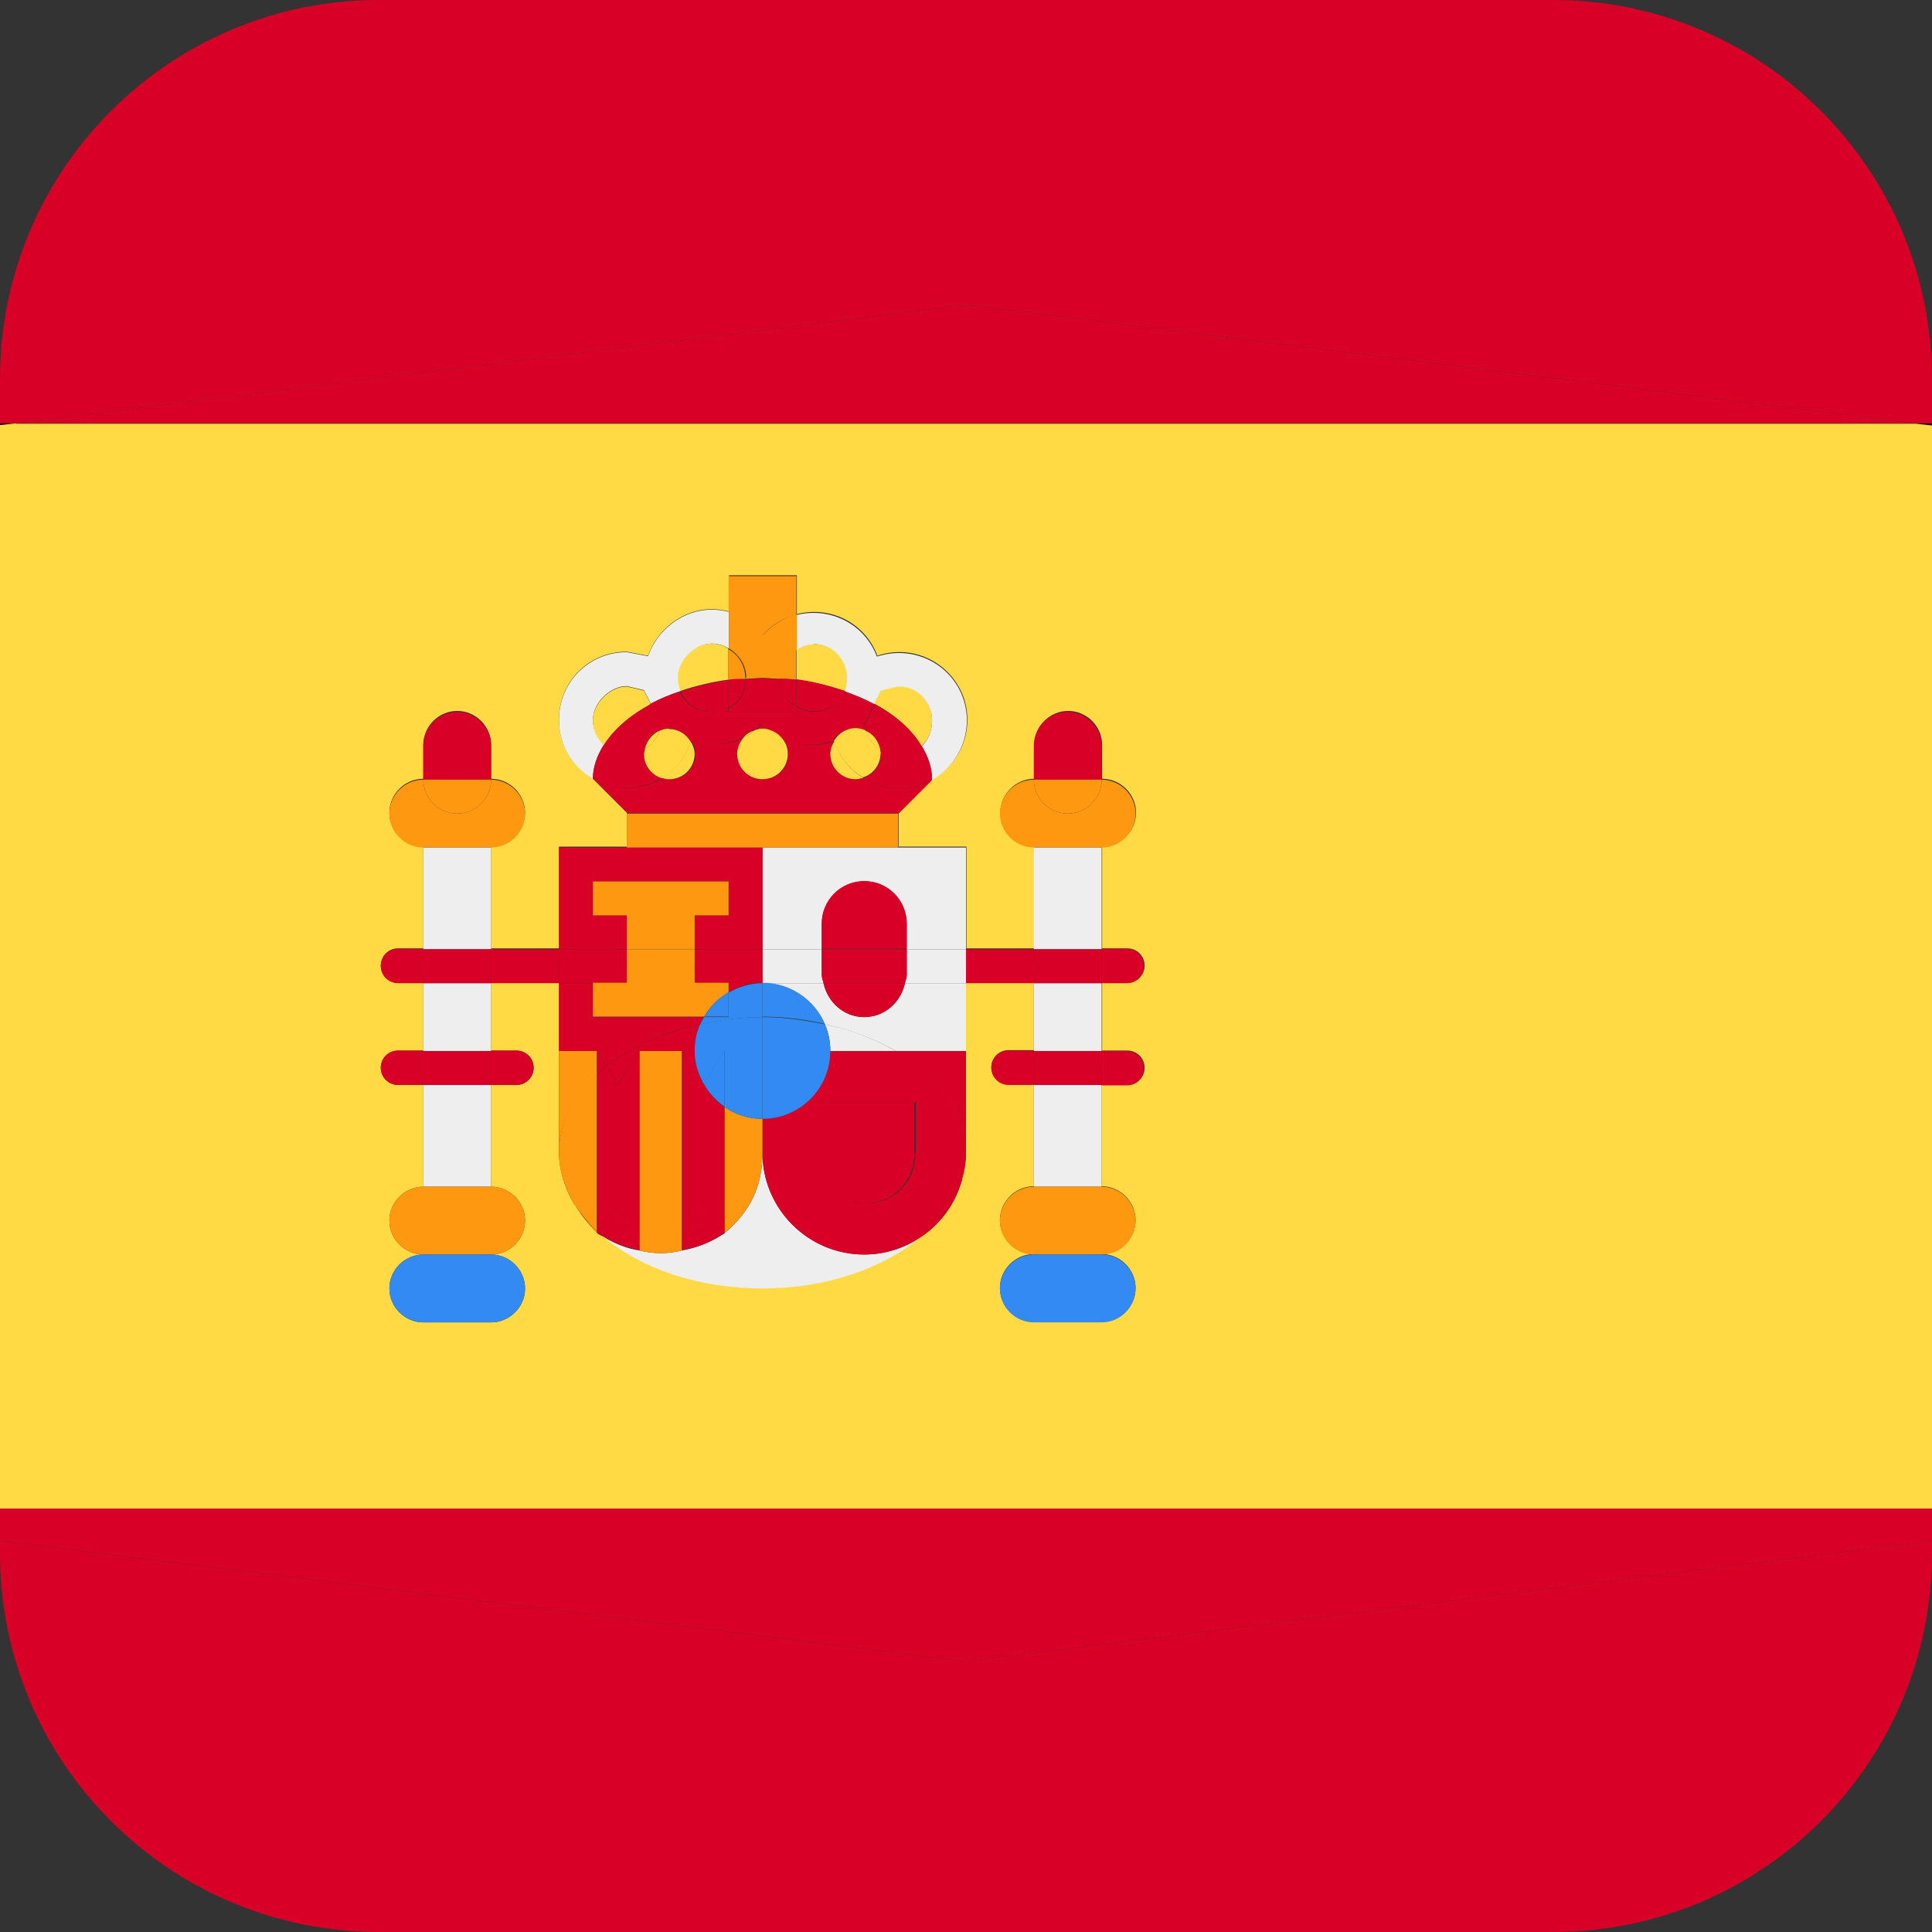<?xml version="1.0" encoding="UTF-8"?>
<svg id="Calque_3" data-name="Calque 3" xmlns="http://www.w3.org/2000/svg" viewBox="0 0 42.72 42.72">
  <rect x="0" y="0" width="42.72" height="42.72" fill="#333333" stroke="none"/>
  <defs>
    <style>
      .cls-1 {
        fill: #ffda44;
      }

      .cls-2 {
        fill: #338af3;
      }

      .cls-3 {
        fill: #d80027;
      }

      .cls-4 {
        fill: #ff9811;
      }

      .cls-5 {
        fill: #300;
      }

      .cls-6 {
        fill: #eee;
      }
    </style>
  </defs>
  <polygon class="cls-5" points="42.36 9.36 42.72 9.41 42.72 9.36 42.36 9.36"/>
  <polygon class="cls-5" points="0 9.36 0 9.41 .36 9.36 0 9.36"/>
  <path class="cls-1" d="M14.39,15.57l-.15-.3-.38-.09c-.38,0-.75,.38-.75,.75,0,.24,.1,.43,.24,.55,.22-.35,.57-.66,1.04-.91Z"/>
  <path class="cls-1" d="M20.38,16.49c.15-.13,.23-.32,.23-.57,0-.38-.28-.75-.75-.75l-.38,.09-.15,.3c.47,.25,.83,.57,1.04,.93Z"/>
  <path class="cls-1" d="M16.11,14.34c-.11-.06-.23-.11-.38-.11-.38,0-.75,.38-.75,.75,0,.11,.02,.21,.06,.3,.33-.11,.68-.2,1.06-.25v-.69Z"/>
  <path class="cls-1" d="M.36,9.36l-.36,.04v23.96H42.72V9.41l-.36-.04H.36Zm24.56,14.62h-.56v2.25c.41,0,.75,.34,.75,.75s-.34,.75-.75,.75c.41,0,.75,.34,.75,.75s-.34,.75-.75,.75h-1.5c-.41,0-.75-.34-.75-.75s.34-.75,.75-.75c-.41,0-.75-.34-.75-.75s.34-.75,.75-.75v-2.25h-.56c-.21,0-.38-.17-.38-.38s.17-.38,.38-.38h.56v-1.5h-1.5v3.75c0,.21-.04,.41-.09,.6,0,0,0,.01,0,.02-.15,.53-.48,.98-.93,1.27-.83,.68-2.07,1.12-3.48,1.12s-2.67-.45-3.5-1.13c-.05-.03-.11-.05-.16-.09-.18-.18-.34-.38-.47-.59,0-.01-.02-.03-.03-.04-.1-.16-.17-.32-.23-.5,0-.02-.02-.04-.02-.06-.05-.18-.09-.38-.09-.59v-3.75h-1.5v1.5h.56c.21,0,.38,.17,.38,.38s-.17,.38-.38,.38h-.56v2.25c.41,0,.75,.34,.75,.75s-.34,.75-.75,.75c.41,0,.75,.34,.75,.75s-.34,.75-.75,.75h-1.5c-.41,0-.75-.34-.75-.75s.34-.75,.75-.75c-.41,0-.75-.34-.75-.75s.34-.75,.75-.75v-2.25h-.56c-.21,0-.38-.17-.38-.38s.17-.38,.38-.38h.56v-1.5h-.56c-.21,0-.38-.17-.38-.38s.17-.38,.38-.38h.56v-2.25c-.41,0-.75-.34-.75-.75s.34-.75,.75-.75v-.75c0-.41,.34-.75,.75-.75s.75,.34,.75,.75v.75c.41,0,.75,.34,.75,.75s-.34,.75-.75,.75v2.25h1.5v-2.25h1.5v-.75l-.75-.75s0,0,0-.01c-.45-.26-.75-.73-.75-1.3,0-.84,.66-1.5,1.5-1.5l.47,.09c.19-.56,.75-1.03,1.41-1.03,.13,0,.26,.02,.38,.05v-.8h1.5v.86c.74-.19,1.51,.19,1.78,.92,.01,0,.02,0,.03-.01,.79-.25,1.63,.18,1.89,.97,.22,.7-.09,1.44-.72,1.78l-.73,.73v.75h1.5v2.25h1.5v-2.25c-.41,0-.75-.34-.75-.75s.34-.75,.75-.75v-.75c0-.41,.34-.75,.75-.75s.75,.34,.75,.75v.75c.41,0,.75,.34,.75,.75s-.34,.75-.75,.75v2.25h.56c.21,0,.38,.17,.38,.38s-.17,.38-.38,.38h-.56v1.5h.56c.21,0,.38,.17,.38,.38s-.17,.38-.38,.38Z"/>
  <path class="cls-1" d="M18.69,15.29c.03-.09,.05-.19,.05-.3,0-.38-.28-.75-.75-.75-.13,0-.26,.06-.38,.13v.66c.39,.05,.74,.14,1.08,.26Z"/>
  <path class="cls-3" d="M21.36,6.74l21,2.62h.36v-.98c0-4.63-3.75-8.38-8.38-8.38H8.38C3.75,0,0,3.75,0,8.38v.98H.36l21-2.62Z"/>
  <path class="cls-3" d="M0,34.07v.27c0,4.63,3.75,8.38,8.38,8.38h25.96c4.63,0,8.38-3.75,8.38-8.38v-.27l-21.36,2.67L0,34.07Z"/>
  <polygon class="cls-3" points=".36 9.36 42.36 9.36 21.36 6.74 .36 9.36"/>
  <polygon class="cls-3" points="21.36 36.74 42.72 34.07 42.72 33.36 0 33.36 0 34.07 21.36 36.74"/>
  <rect class="cls-6" x="9.36" y="23.99" width="1.5" height="2.25"/>
  <rect class="cls-6" x="9.36" y="18.74" width="1.5" height="2.25"/>
  <rect class="cls-6" x="22.86" y="18.74" width="1.5" height="2.25"/>
  <rect class="cls-6" x="22.86" y="23.99" width="1.5" height="2.25"/>
  <rect class="cls-6" x="9.36" y="21.74" width="1.5" height="1.5"/>
  <rect class="cls-6" x="22.86" y="21.74" width="1.5" height="1.5"/>
  <path class="cls-6" d="M12.47,26.14s-.02-.04-.02-.06c0,.02,.02,.04,.02,.06Z"/>
  <path class="cls-6" d="M12.73,26.67s-.02-.03-.03-.04c0,.01,.02,.03,.03,.04Z"/>
  <path class="cls-6" d="M21.27,26.08s0,.01,0,.02c0,0,0-.01,0-.02Z"/>
  <path class="cls-6" d="M16.86,25.49c0,.75-.28,1.31-.84,1.78-.28,.19-.6,.32-.94,.38-.31,.08-.63,.08-.94,0-.28-.04-.54-.15-.78-.29,.82,.69,2.08,1.13,3.5,1.13s2.65-.44,3.48-1.12c-.35,.23-.77,.37-1.23,.37-1.24,0-2.25-1.01-2.25-2.25Z"/>
  <path class="cls-3" d="M10.86,16.49c0-.41-.34-.75-.75-.75s-.75,.34-.75,.75v.75h1.5v-.75Z"/>
  <path class="cls-3" d="M24.36,16.49c0-.41-.34-.75-.75-.75s-.75,.34-.75,.75v.75h1.5v-.75Z"/>
  <path class="cls-3" d="M21.36,25.49c0,.2-.03,.4-.09,.6,.05-.19,.09-.39,.09-.6Z"/>
  <path class="cls-3" d="M20.34,27.37c.45-.29,.78-.74,.93-1.27-.15,.48-.48,.9-.93,1.27Z"/>
  <path class="cls-3" d="M21.36,25.49v-2.25h-1.55c.94,.55,1.55,1.35,1.55,2.25Z"/>
  <path class="cls-3" d="M19.81,23.24h-1.45c0,.83-.67,1.5-1.5,1.5v.75c0,1.24,1.01,2.25,2.25,2.25,.45,0,.87-.14,1.23-.37,.44-.36,.78-.79,.93-1.27,0,0,0-.01,0-.02,.06-.19,.09-.39,.09-.6,0-.9-.61-1.7-1.55-2.25Zm.43,2.25c0,.66-.47,1.12-1.12,1.12s-1.12-.47-1.12-1.12v-1.12h2.25v1.12Z"/>
  <path class="cls-4" d="M11.61,17.99c0-.41-.34-.75-.75-.75,0,.41-.34,.75-.75,.75s-.75-.34-.75-.75c-.41,0-.75,.34-.75,.75s.34,.75,.75,.75h1.5c.41,0,.75-.34,.75-.75Z"/>
  <path class="cls-4" d="M10.11,17.99c.41,0,.75-.34,.75-.75h-1.5c0,.41,.34,.75,.75,.75Z"/>
  <path class="cls-4" d="M25.11,17.99c0-.41-.34-.75-.75-.75,0,.41-.34,.75-.75,.75s-.75-.34-.75-.75c-.41,0-.75,.34-.75,.75s.34,.75,.75,.75h1.5c.41,0,.75-.34,.75-.75Z"/>
  <path class="cls-4" d="M23.61,17.99c.41,0,.75-.34,.75-.75h-1.5c0,.41,.34,.75,.75,.75Z"/>
  <path class="cls-4" d="M8.61,26.99c0,.41,.34,.75,.75,.75h1.5c.41,0,.75-.34,.75-.75s-.34-.75-.75-.75h-1.5c-.41,0-.75,.34-.75,.75Z"/>
  <path class="cls-4" d="M22.11,26.99c0,.41,.34,.75,.75,.75h1.5c.41,0,.75-.34,.75-.75s-.34-.75-.75-.75h-1.5c-.41,0-.75,.34-.75,.75Z"/>
  <path class="cls-4" d="M12.45,26.07c-.06-.19-.09-.39-.09-.59,0,.21,.04,.4,.09,.59Z"/>
  <path class="cls-4" d="M12.73,26.67c.14,.21,.29,.41,.47,.59v-.04c-.18-.17-.35-.35-.47-.55Z"/>
  <path class="cls-4" d="M13.2,23.75v-.51h-.84v2.25c0-.65,.32-1.25,.84-1.74Z"/>
  <path class="cls-4" d="M12.7,26.63c-.1-.16-.17-.33-.23-.5,.06,.18,.14,.34,.23,.5Z"/>
  <path class="cls-4" d="M13.2,27.22v-3.48c-.53,.49-.84,1.09-.84,1.74,0,.2,.03,.4,.09,.59,0,.02,.02,.04,.02,.06,.06,.17,.13,.34,.23,.5,0,.01,.02,.03,.03,.04,.13,.2,.29,.38,.47,.55Z"/>
  <path class="cls-4" d="M16.02,27.27c.56-.47,.84-1.03,.84-1.78v-.75c-.31,0-.6-.1-.84-.26v2.79Z"/>
  <path class="cls-4" d="M14.14,23.24v4.41c.31,.08,.63,.08,.94,0v-4.41h-.94Z"/>
  <path class="cls-3" d="M8.8,23.61h.56v-.38h-.56c-.21,0-.38,.17-.38,.38s.17,.38,.38,.38h.56v-.38h-.56Z"/>
  <path class="cls-3" d="M11.42,23.61h-.56v.38h.56c.21,0,.38-.17,.38-.38s-.17-.38-.38-.38h-.56v.38h.56Z"/>
  <path class="cls-3" d="M8.8,21.36h.56v-.38h-.56c-.21,0-.38,.17-.38,.38s.17,.38,.38,.38h.56v-.38h-.56Z"/>
  <rect class="cls-3" x="10.86" y="20.99" width="1.5" height=".38"/>
  <path class="cls-3" d="M24.92,23.24h-.56v.38h0v.38h.56c.21,0,.38-.17,.38-.38s-.17-.38-.38-.38Z"/>
  <rect class="cls-3" x="21.36" y="20.99" width="1.5" height=".38"/>
  <rect class="cls-3" x="10.86" y="21.36" width="1.5" height=".38"/>
  <path class="cls-3" d="M22.3,23.61h.56v-.38h-.56c-.21,0-.38,.17-.38,.38s.17,.38,.38,.38h.56v-.38h-.56Z"/>
  <rect class="cls-3" x="21.36" y="21.36" width="1.5" height=".38"/>
  <path class="cls-3" d="M24.92,21.36h-.56v.38h.56c.21,0,.38-.17,.38-.38s-.17-.38-.38-.38h-.56v.38h.56Z"/>
  <rect class="cls-3" x="9.36" y="23.24" width="1.5" height=".38"/>
  <rect class="cls-3" x="9.36" y="23.61" width="1.5" height=".38"/>
  <rect class="cls-3" x="22.86" y="20.99" width="1.5" height=".38"/>
  <rect class="cls-3" x="9.36" y="20.99" width="1.5" height=".38"/>
  <rect class="cls-3" x="9.36" y="21.36" width="1.5" height=".38"/>
  <rect class="cls-3" x="22.86" y="23.61" width="1.5" height=".38"/>
  <rect class="cls-3" x="22.86" y="23.24" width="1.5" height=".38"/>
  <rect class="cls-3" x="22.86" y="21.36" width="1.5" height=".38"/>
  <path class="cls-6" d="M17.98,14.24c.47,0,.75,.38,.75,.75,0,.11-.02,.21-.05,.3,.23,.08,.45,.17,.65,.28l.15-.3,.38-.09c.47,0,.75,.38,.75,.75,0,.25-.09,.44-.23,.57,.14,.23,.23,.48,.23,.74l-.02,.02c.62-.34,.94-1.08,.72-1.78-.25-.79-1.1-1.22-1.89-.97-.01,0-.02,0-.03,.01-.27-.73-1.05-1.11-1.78-.92v.78c.12-.08,.24-.13,.38-.13Z"/>
  <path class="cls-6" d="M13.11,15.92c0-.38,.38-.75,.75-.75l.38,.09,.15,.3c.2-.11,.42-.2,.66-.28-.04-.09-.06-.19-.06-.3,0-.38,.38-.75,.75-.75,.15,0,.27,.05,.38,.11v-.81c-.12-.03-.24-.05-.38-.05-.66,0-1.22,.47-1.41,1.03l-.47-.09c-.84,0-1.5,.66-1.5,1.5,0,.57,.3,1.04,.75,1.3,0-.26,.09-.51,.24-.75-.14-.13-.24-.32-.24-.55Z"/>
  <path class="cls-3" d="M17.98,25.49c0,.66,.47,1.12,1.12,1.12s1.12-.47,1.12-1.12v-1.12h-2.25v1.12Z"/>
  <path class="cls-4" d="M16.48,15.01s0-.01,0-.02c0-.26-.14-.51-.38-.64v.69c.12-.02,.25-.02,.37-.02Z"/>
  <path class="cls-4" d="M17.61,14.37c-.21,.14-.38,.37-.38,.62,0,0,0,.01,0,.02,.12,0,.25,0,.37,.02v-.66Z"/>
  <path class="cls-4" d="M16.86,14.05c.16-.19,.37-.33,.6-.41,.05-.02,.1-.03,.15-.04v-.86h-1.5v.8c.3,.08,.55,.24,.75,.51Z"/>
  <path class="cls-4" d="M16.48,14.99s0,.01,0,.02c.13,0,.25-.02,.38-.02s.25,.02,.38,.02c0,0,0-.01,0-.02,0-.24,.16-.47,.38-.62v-.78s-.1,.02-.15,.04c-.23,.09-.44,.23-.6,.41-.2-.27-.45-.44-.75-.51v.81c.23,.14,.38,.38,.38,.64Z"/>
  <path class="cls-6" d="M16.86,20.99h1.31v-.56c0-.52,.42-.94,.94-.94s.94,.42,.94,.94v.56h1.31v-2.25h-4.5v2.25Z"/>
  <path class="cls-6" d="M19.11,22.49c-.45,0-.81-.33-.9-.75h-1.35c.62,0,1.15,.37,1.38,.91,.59,.13,1.12,.33,1.57,.59h1.55v-1.5h-1.35c-.09,.42-.45,.75-.9,.75Z"/>
  <path class="cls-6" d="M19.11,23.24h.7c-.45-.26-.98-.47-1.57-.59,.08,.18,.12,.38,.12,.59h.75Z"/>
  <path class="cls-6" d="M18.17,21.36h-1.31v.38h1.35c-.01-.06-.04-.12-.04-.19v-.19Z"/>
  <rect class="cls-6" x="20.05" y="20.99" width="1.31" height=".38"/>
  <path class="cls-6" d="M20.05,21.36v.19c0,.07-.02,.12-.04,.19h1.35v-.38h-1.31Z"/>
  <rect class="cls-6" x="16.86" y="20.99" width="1.31" height=".38"/>
  <path class="cls-3" d="M15.73,15.74c.15,0,.27-.04,.38-.09v-.61c-.38,.05-.73,.14-1.06,.25,.12,.29,.4,.45,.69,.45Z"/>
  <path class="cls-3" d="M14.58,16.16s.03-.09,.03-.14l-.22-.45c-.46,.25-.82,.56-1.04,.91,.14,.13,.32,.2,.51,.2,.14,0,.28-.05,.4-.12,.04-.18,.15-.33,.32-.4Z"/>
  <path class="cls-3" d="M19.14,16.16c.16,.07,.28,.22,.32,.4,.12,.07,.26,.12,.4,.12,.22,0,.39-.07,.52-.18-.21-.36-.58-.68-1.04-.93l-.22,.45c0,.05,.02,.09,.03,.14Z"/>
  <path class="cls-3" d="M17.61,15.62c.12,.07,.24,.11,.38,.11,.36,0,.6-.16,.7-.45-.33-.11-.69-.21-1.08-.26v.59Z"/>
  <path class="cls-3" d="M17.02,16.14c-.05-.04-.11-.08-.16-.13-.05,.05-.11,.08-.16,.13,.05-.02,.1-.03,.16-.03s.11,.02,.16,.03Z"/>
  <polygon class="cls-3" points="13.86 20.24 13.11 20.24 13.11 19.49 16.11 19.49 16.11 20.24 15.36 20.24 15.36 20.99 16.86 20.99 16.86 18.74 13.86 18.74 12.36 18.74 12.36 20.99 13.86 20.99 13.86 20.24"/>
  <path class="cls-3" d="M13.91,23.24c.45-.26,.98-.47,1.57-.59,.02-.06,.06-.11,.09-.16h-2.46v-.75h-.75v1.5h1.55Z"/>
  <path class="cls-3" d="M20.59,17.25c-.08,.04-.16,.08-.25,.11-.44,.14-.89,.06-1.25-.16-.05,.02-.11,.03-.17,.03-.31,0-.56-.25-.56-.56,0-.1,.04-.2,.09-.28-.39,.14-.8,.1-1.16-.08,.08,.1,.14,.22,.14,.36,0,.31-.25,.56-.56,.56s-.56-.25-.56-.56c0-.14,.05-.26,.14-.36-.36,.18-.77,.21-1.16,.08,.05,.08,.09,.18,.09,.28,0,.31-.25,.56-.56,.56-.06,0-.11-.02-.16-.03-.23,.14-.49,.22-.78,.22s-.53-.08-.75-.2c0,0,0,0,0,.01l.75,.75h6l.73-.73Z"/>
  <path class="cls-3" d="M16.11,21.94c.22-.13,.48-.21,.75-.21h-.75v.21Z"/>
  <path class="cls-3" d="M15.08,23.24h.28c0-.21,.04-.41,.12-.59-.59,.13-1.12,.33-1.57,.59h1.17Z"/>
  <rect class="cls-3" x="12.36" y="20.99" width="1.5" height=".38"/>
  <rect class="cls-3" x="15.36" y="20.99" width="1.5" height=".38"/>
  <polygon class="cls-3" points="15.36 21.36 15.36 21.74 16.11 21.74 16.86 21.74 16.86 21.36 15.36 21.36"/>
  <polygon class="cls-3" points="13.86 21.74 13.86 21.36 12.36 21.36 12.36 21.74 13.11 21.74 13.86 21.74"/>
  <path class="cls-3" d="M18.92,16.11c.08,0,.15,.02,.22,.05-.01-.05-.03-.09-.03-.14l.22-.45c-.2-.11-.42-.2-.65-.28-.1,.28-.34,.45-.7,.45-.13,0-.26-.05-.38-.11v.11h-1.5v-.09c-.11,.05-.23,.09-.38,.09-.29,0-.57-.17-.69-.45-.24,.08-.46,.17-.66,.28l.22,.45c0,.05-.02,.09-.03,.14,.07-.03,.14-.05,.22-.05,.21,0,.38,.12,.48,.28,.39,.14,.8,.1,1.16-.08,.07-.08,.16-.14,.26-.17,.05-.04,.11-.08,.16-.13,.05,.05,.11,.08,.16,.13,.11,.03,.2,.09,.26,.17,.36,.18,.77,.21,1.16,.08,.1-.17,.27-.28,.48-.28Z"/>
  <path class="cls-3" d="M14.64,17.2c-.23-.07-.4-.28-.4-.53,0-.04,.02-.08,.02-.12-.12,.07-.26,.12-.4,.12-.19,0-.37-.07-.51-.2-.14,.24-.24,.48-.24,.75,.22,.12,.47,.2,.75,.2s.55-.08,.78-.22Z"/>
  <path class="cls-3" d="M20.38,16.49c-.13,.11-.3,.18-.52,.18-.14,0-.28-.05-.4-.12,0,.04,.02,.08,.02,.12,0,.25-.17,.46-.39,.53,.36,.22,.81,.3,1.25,.16,.09-.03,.17-.07,.25-.11l.02-.02c0-.26-.09-.51-.23-.74Z"/>
  <path class="cls-3" d="M16.11,15.65c.23-.11,.36-.33,.37-.64-.12,0-.25,0-.37,.02v.61Z"/>
  <path class="cls-3" d="M17.61,15.62v-.59c-.12-.01-.25-.02-.37-.02,0,.29,.16,.5,.37,.61Z"/>
  <path class="cls-3" d="M16.11,15.65v.09h1.5v-.11c-.21-.12-.36-.32-.37-.61-.13,0-.25-.02-.38-.02s-.25,.02-.38,.02c0,.31-.14,.53-.37,.64Z"/>
  <path class="cls-3" d="M19.11,22.49c.45,0,.81-.33,.9-.75h-1.8c.09,.42,.45,.75,.9,.75Z"/>
  <path class="cls-3" d="M20.05,20.42c0-.52-.42-.94-.94-.94s-.94,.42-.94,.94v.56h1.88v-.56Z"/>
  <path class="cls-3" d="M18.17,21.55c0,.07,.02,.12,.04,.19h1.8c.01-.06,.04-.12,.04-.19v-.19h-1.88v.19Z"/>
  <rect class="cls-3" x="18.17" y="20.99" width="1.88" height=".38"/>
  <polygon class="cls-4" points="19.86 18.74 19.86 17.99 13.86 17.99 13.86 18.74 16.86 18.74 19.86 18.74"/>
  <path class="cls-4" d="M16.11,21.94v-.21h-3v.75h2.46c.13-.23,.32-.41,.54-.54Z"/>
  <polygon class="cls-4" points="15.36 20.24 16.11 20.24 16.11 19.49 13.11 19.49 13.11 20.24 13.86 20.24 13.86 20.99 15.36 20.99 15.36 20.24"/>
  <rect class="cls-4" x="13.86" y="20.99" width="1.5" height=".38"/>
  <rect class="cls-4" x="13.86" y="21.36" width="1.5" height=".38"/>
  <path class="cls-1" d="M14.58,16.16c-.16,.07-.28,.22-.32,.4,.16-.09,.27-.23,.32-.4Z"/>
  <path class="cls-1" d="M14.64,17.2c.05,.02,.1,.03,.16,.03,.31,0,.56-.25,.56-.56,0-.1-.04-.2-.09-.28,0,0,0,0,0,0-.11,.37-.34,.64-.63,.81Z"/>
  <path class="cls-1" d="M14.8,16.11c-.08,0-.15,.02-.22,.05-.05,.17-.16,.3-.32,.4,0,.04-.02,.08-.02,.12,0,.25,.17,.46,.4,.53,.29-.17,.52-.44,.63-.81,0,0,0,0,0,0-.1-.17-.27-.28-.48-.28Z"/>
  <path class="cls-1" d="M16.86,16.11c-.06,0-.11,.02-.16,.03-.08,.07-.17,.13-.26,.17-.08,.1-.14,.22-.14,.36,0,.31,.25,.56,.56,.56s.56-.25,.56-.56c0-.14-.05-.26-.14-.36-.09-.05-.18-.11-.26-.17-.05-.02-.1-.03-.16-.03Z"/>
  <path class="cls-1" d="M17.02,16.14c.08,.07,.17,.13,.26,.17-.07-.08-.16-.14-.26-.17Z"/>
  <path class="cls-1" d="M16.43,16.32c.09-.05,.18-.11,.26-.17-.11,.03-.2,.09-.26,.17Z"/>
  <path class="cls-1" d="M18.45,16.39s0,0,0,0c-.05,.08-.09,.18-.09,.28,0,.31,.25,.56,.56,.56,.06,0,.12-.02,.17-.03-.29-.18-.53-.46-.64-.81Z"/>
  <path class="cls-1" d="M19.14,16.16c.05,.17,.16,.3,.32,.4-.04-.18-.15-.33-.32-.4Z"/>
  <path class="cls-1" d="M19.48,16.67s-.02-.08-.02-.12c-.16-.09-.27-.23-.32-.4-.07-.03-.14-.05-.22-.05-.21,0-.38,.12-.48,.28,0,0,0,0,0,0,.11,.35,.35,.63,.64,.81,.23-.07,.39-.28,.39-.53Z"/>
  <path class="cls-3" d="M13.91,23.24h-.71l.21,.34c.15-.12,.32-.24,.5-.34Z"/>
  <path class="cls-3" d="M13.2,27.27c.05,.03,.11,.06,.16,.09-.05-.04-.1-.07-.14-.11l-.02,.03Z"/>
  <path class="cls-3" d="M13.67,26.7l-.45,.54s.09,.07,.14,.11c.24,.14,.5,.25,.78,.29l-.47-.94Z"/>
  <path class="cls-3" d="M15.08,27.64c.34-.05,.66-.18,.94-.38l-.47-.56-.47,.94Z"/>
  <path class="cls-3" d="M15.08,23.24l.47,.75v-.02c-.11-.22-.19-.46-.19-.73h-.28Z"/>
  <path class="cls-3" d="M13.67,23.99l.47-.75h-.23c-.18,.1-.34,.22-.5,.34l.26,.41Z"/>
  <path class="cls-3" d="M13.2,27.22v.04l.02-.03s-.01-.01-.02-.02Z"/>
  <path class="cls-3" d="M13.2,23.24v.51c.06-.06,.14-.11,.21-.17l-.21-.34Z"/>
  <path class="cls-3" d="M13.67,23.99l-.26-.41c-.07,.06-.15,.11-.21,.17v3.48s.01,.01,.02,.02l.45-.54,.47,.94v-4.41l-.47,.75Z"/>
  <path class="cls-3" d="M15.56,23.97v.02s-.48-.75-.48-.75v4.41l.47-.94,.47,.56v-2.79c-.19-.13-.34-.31-.46-.51Z"/>
  <path class="cls-2" d="M16.86,24.74c.83,0,1.5-.67,1.5-1.5h-1.5v1.5Z"/>
  <path class="cls-2" d="M16.02,23.24v1.24c.24,.16,.53,.26,.84,.26v-1.5h-.84Z"/>
  <path class="cls-2" d="M18.24,22.64c-.23-.53-.76-.91-1.38-.91v.75c.48,0,.94,.06,1.38,.16Z"/>
  <path class="cls-2" d="M16.86,23.24h1.5c0-.21-.04-.41-.12-.59-.44-.09-.89-.16-1.38-.16v.75Z"/>
  <path class="cls-2" d="M16.11,22.49h-.54c-.03,.05-.06,.1-.09,.16,.44-.09,.89-.16,1.38-.16v-.75c-.27,0-.53,.08-.75,.21v.54Z"/>
  <path class="cls-2" d="M16.02,23.24h.84v-.75c-.48,0-.94,.06-1.38,.16-.08,.18-.12,.38-.12,.59h.66Z"/>
  <path class="cls-2" d="M16.11,21.94c-.23,.13-.41,.32-.54,.54h.54v-.54Z"/>
  <path class="cls-2" d="M15.56,23.97l.46-.73h-.66c0,.27,.08,.51,.2,.73Z"/>
  <path class="cls-2" d="M16.02,24.47v-1.24l-.46,.73c.11,.2,.27,.38,.46,.51Z"/>
  <path class="cls-2" d="M22.11,28.49c0,.41,.34,.75,.75,.75h1.5c.41,0,.75-.34,.75-.75s-.34-.75-.75-.75h-1.5c-.41,0-.75,.34-.75,.75Z"/>
  <path class="cls-2" d="M8.61,28.49c0,.41,.34,.75,.75,.75h1.5c.41,0,.75-.34,.75-.75s-.34-.75-.75-.75h-1.5c-.41,0-.75,.34-.75,.75Z"/>
</svg>